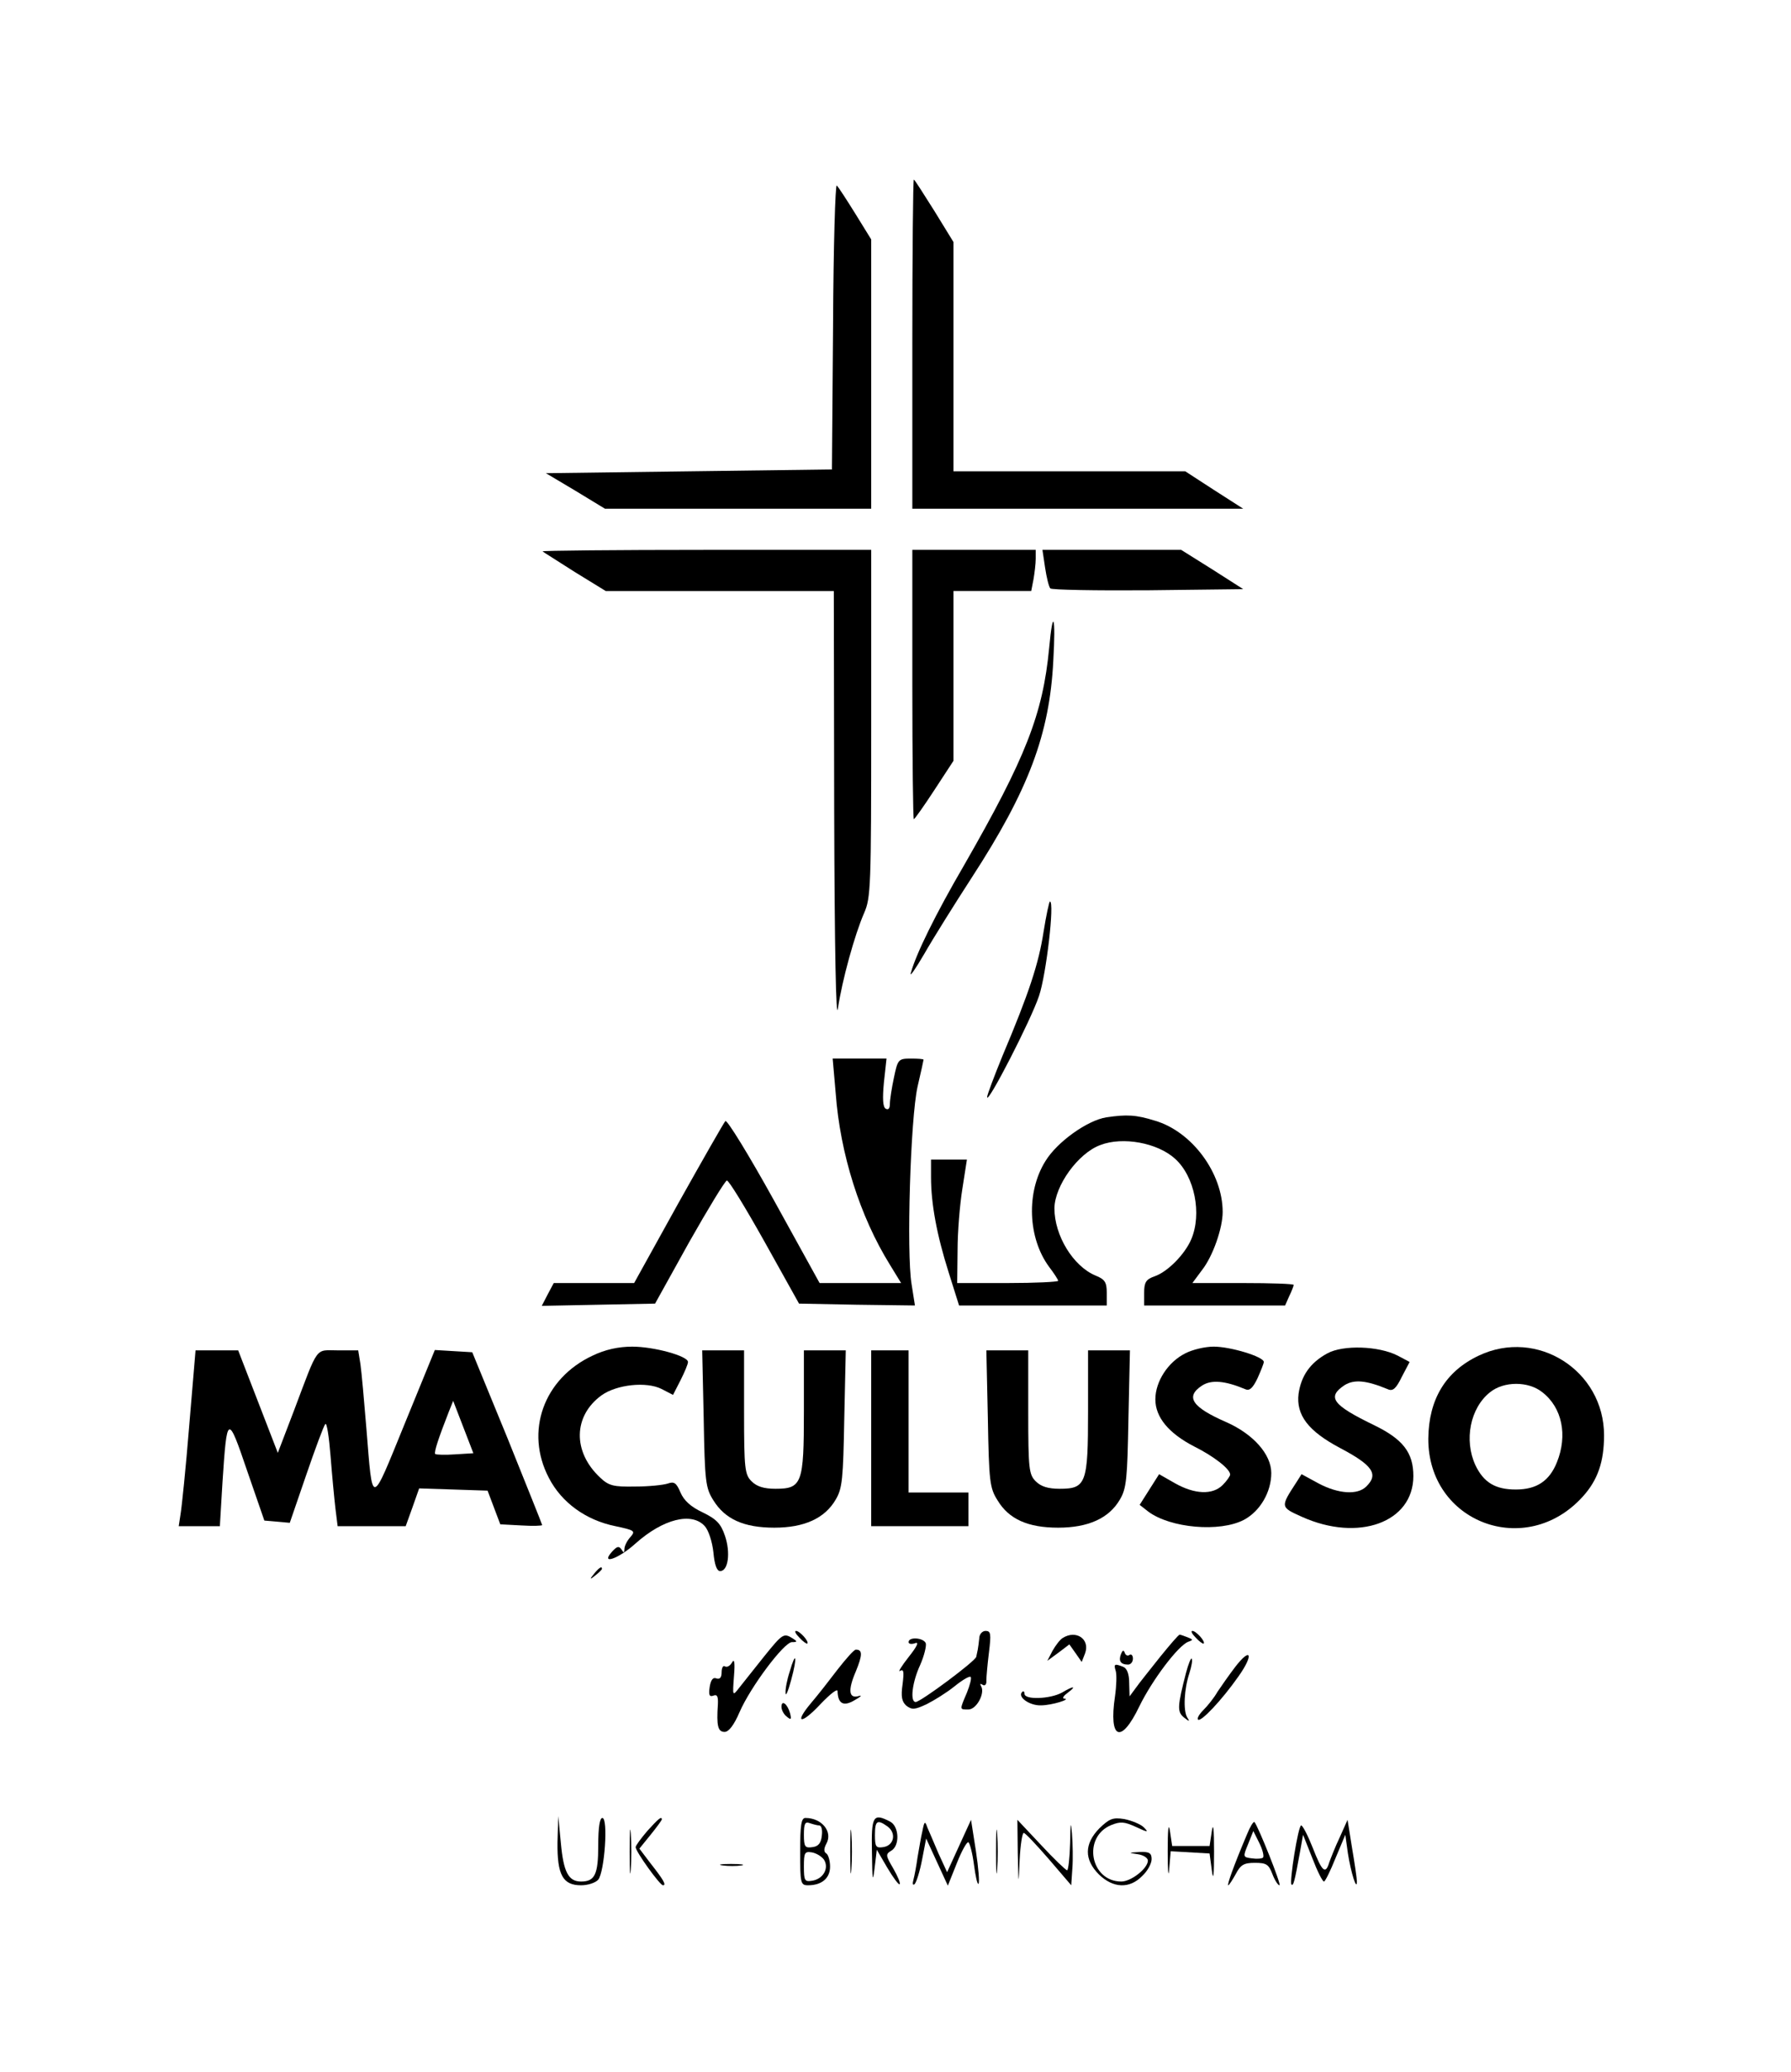 <?xml version="1.0" standalone="no"?>
<!DOCTYPE svg PUBLIC "-//W3C//DTD SVG 20010904//EN"
 "http://www.w3.org/TR/2001/REC-SVG-20010904/DTD/svg10.dtd">
<svg version="1.0" xmlns="http://www.w3.org/2000/svg"
 width="479pt" height="554pt" viewBox="0 0 479 554"
 preserveAspectRatio="xMidYMid meet">

<g transform="translate(0,554) scale(0.1,-0.1)"
fill="#000000" stroke="none">
<path d="M2440 4620 l0 -440 443 0 442 0 -78 50 -77 50 -310 0 -310 0 0 306 0
307 -51 83 c-29 46 -53 84 -55 84 -2 0 -4 -198 -4 -440z"/>
<path d="M2228 4669 l-3 -384 -383 -5 -382 -5 79 -47 79 -48 356 0 356 0 0
360 0 360 -42 68 c-23 37 -45 71 -50 76 -4 6 -9 -163 -10 -375z"/>
<path d="M1451 4066 c2 -2 41 -26 86 -55 l83 -51 305 0 305 0 1 -587 c1 -374
5 -566 10 -529 11 75 45 198 70 255 18 41 19 70 19 507 l0 464 -442 0 c-243 0
-439 -2 -437 -4z"/>
<path d="M2440 3710 c0 -198 2 -360 4 -360 2 0 27 35 55 78 l51 78 0 227 0
227 104 0 104 0 6 31 c3 17 6 42 6 55 l0 24 -165 0 -165 0 0 -360z"/>
<path d="M2795 4023 c4 -27 10 -51 14 -56 4 -4 122 -6 262 -5 l254 3 -83 53
-83 52 -185 0 -186 0 7 -47z"/>
<path d="M2806 3808 c-17 -178 -63 -294 -227 -580 -77 -132 -129 -238 -143
-289 -4 -13 12 10 36 51 24 42 81 133 127 204 152 234 208 383 218 579 7 121
-1 144 -11 35z"/>
<path d="M2791 3049 c-13 -85 -39 -164 -110 -332 -22 -54 -41 -104 -41 -110 0
-22 118 207 139 271 19 56 42 252 29 252 -2 0 -10 -37 -17 -81z"/>
<path d="M2235 2618 c12 -163 65 -330 145 -459 l30 -49 -109 0 -109 0 -122
221 c-67 121 -126 217 -130 212 -4 -4 -61 -104 -126 -220 l-118 -213 -108 0
-107 0 -16 -30 -16 -31 152 3 151 3 91 164 c51 90 96 164 101 165 5 1 50 -73
101 -164 l92 -165 155 -3 155 -2 -9 57 c-14 84 -3 443 16 528 9 38 16 71 16
72 0 2 -15 3 -34 3 -33 0 -35 -2 -45 -50 -6 -28 -11 -60 -11 -71 0 -12 -4 -17
-11 -13 -8 4 -9 28 -5 70 l7 64 -72 0 -72 0 8 -92z"/>
<path d="M2959 2553 c-51 -8 -132 -66 -163 -117 -52 -83 -47 -206 10 -283 13
-17 24 -34 24 -37 0 -3 -61 -6 -135 -6 l-135 0 1 88 c0 48 6 122 13 165 l12
77 -48 0 -48 0 0 -47 c0 -70 15 -153 47 -254 l28 -89 198 0 197 0 0 34 c0 28
-5 36 -30 46 -60 25 -110 107 -110 180 1 60 63 147 123 169 60 23 153 6 200
-37 52 -47 72 -147 43 -215 -17 -40 -63 -87 -98 -99 -23 -8 -28 -16 -28 -44
l0 -34 188 0 189 0 11 25 c7 14 12 28 12 30 0 3 -61 5 -136 5 l-135 0 26 35
c29 37 55 112 55 155 0 104 -82 215 -181 244 -51 16 -76 17 -130 9z"/>
<path d="M1585 1916 c-131 -61 -182 -203 -117 -327 34 -66 99 -113 178 -129
52 -11 54 -13 40 -29 -9 -10 -16 -24 -16 -32 0 -11 -2 -11 -8 -1 -7 10 -12 8
-25 -6 -33 -37 18 -19 63 22 73 65 150 85 185 46 10 -11 20 -42 23 -70 3 -33
9 -50 18 -50 22 0 28 50 13 94 -11 33 -23 45 -60 63 -32 15 -50 32 -59 53 -11
26 -17 30 -34 24 -12 -4 -51 -8 -88 -8 -57 -1 -70 2 -93 24 -74 69 -72 165 4
220 41 29 120 37 160 17 l31 -16 20 39 c11 22 20 43 20 49 0 16 -91 41 -149
41 -37 0 -73 -8 -106 -24z"/>
<path d="M3170 1922 c-46 -23 -80 -75 -80 -123 0 -48 36 -91 104 -126 52 -26
96 -60 96 -75 0 -4 -9 -17 -20 -28 -27 -27 -75 -25 -128 5 l-42 24 -26 -41
-26 -41 23 -18 c59 -44 191 -56 256 -22 43 23 73 74 73 125 0 50 -48 104 -120
136 -92 40 -111 68 -65 98 25 16 61 13 116 -10 11 -5 20 4 32 29 9 20 17 40
17 44 0 14 -89 41 -134 41 -23 0 -57 -8 -76 -18z"/>
<path d="M3550 1922 c-46 -25 -70 -60 -77 -108 -7 -57 26 -100 111 -145 87
-46 104 -70 70 -103 -23 -23 -74 -20 -127 8 l-46 25 -14 -22 c-43 -66 -43 -66
15 -92 151 -68 298 -15 298 109 0 63 -28 99 -107 137 -109 53 -125 74 -77 106
26 16 58 13 116 -11 13 -6 22 2 37 33 l21 40 -32 17 c-51 26 -146 29 -188 6z"/>
<path d="M3955 1916 c-89 -42 -134 -117 -135 -222 -1 -224 261 -323 413 -155
40 44 57 93 57 164 0 173 -179 287 -335 213z m170 -98 c53 -41 68 -115 39
-187 -20 -50 -54 -73 -110 -73 -55 0 -86 19 -108 65 -31 67 -14 153 39 195 37
30 103 30 140 0z"/>
<path d="M506 1728 c-9 -112 -20 -218 -23 -235 l-5 -33 55 0 55 0 7 117 c12
183 14 184 66 31 l46 -133 34 -3 34 -3 44 128 c24 70 47 132 51 136 4 5 10
-34 14 -85 4 -51 10 -114 13 -140 l6 -48 91 0 91 0 18 50 18 51 92 -3 91 -3
17 -45 17 -45 56 -3 c31 -2 56 -1 56 1 0 2 -42 106 -93 233 l-94 229 -50 3
-50 3 -81 -198 c-91 -223 -85 -222 -102 -13 -6 74 -13 152 -16 173 l-6 37 -54
0 c-62 0 -51 16 -117 -159 l-44 -115 -53 137 -53 137 -57 0 -57 0 -17 -202z
m711 -76 c-27 -2 -51 -1 -53 1 -4 4 9 43 36 112 l12 30 27 -70 27 -70 -49 -3z"/>
<path d="M1882 1748 c3 -169 5 -186 26 -219 31 -50 81 -73 163 -73 80 0 135
25 164 75 18 30 20 56 23 217 l4 182 -56 0 -56 0 0 -163 c0 -193 -5 -207 -76
-207 -31 0 -50 6 -64 20 -18 18 -20 33 -20 185 l0 165 -56 0 -56 0 4 -182z"/>
<path d="M2330 1695 l0 -235 130 0 130 0 0 45 0 45 -80 0 -80 0 0 190 0 190
-50 0 -50 0 0 -235z"/>
<path d="M2642 1748 c3 -169 5 -186 26 -219 30 -50 81 -73 162 -73 80 0 136
25 165 75 18 30 20 56 23 217 l4 182 -56 0 -56 0 0 -163 c0 -193 -5 -207 -76
-207 -31 0 -50 6 -64 20 -18 18 -20 33 -20 185 l0 165 -56 0 -56 0 4 -182z"/>
<path d="M1589 1333 c-13 -16 -12 -17 4 -4 9 7 17 15 17 17 0 8 -8 3 -21 -13z"/>
<path d="M2138 1162 c9 -10 19 -17 21 -16 6 5 -20 34 -30 34 -5 0 -1 -8 9 -18z"/>
<path d="M2619 1160 c-1 -11 -3 -24 -4 -30 -1 -5 -3 -14 -4 -19 -1 -11 -149
-121 -162 -121 -16 0 -9 54 12 99 11 25 17 51 15 58 -6 15 -46 18 -46 3 0 -5
8 -6 17 -3 12 5 6 -8 -17 -37 -19 -24 -29 -41 -23 -37 10 6 11 -2 7 -35 -5
-34 -2 -47 10 -58 15 -11 22 -11 54 4 20 10 54 31 75 48 21 17 40 28 43 25 3
-3 -2 -22 -10 -42 -20 -47 -20 -45 4 -45 22 0 45 44 34 62 -4 7 -2 8 4 4 6 -4
11 1 10 11 0 10 3 44 7 76 6 49 5 57 -9 57 -9 0 -17 -9 -17 -20z"/>
<path d="M3198 1162 c9 -10 19 -17 21 -16 6 5 -20 34 -30 34 -5 0 -1 -8 9 -18z"/>
<path d="M2043 1111 c-26 -33 -56 -70 -66 -83 -18 -23 -18 -23 -14 31 3 36 1
48 -5 37 -5 -9 -13 -14 -19 -11 -5 4 -9 -4 -9 -15 0 -15 -5 -20 -14 -17 -9 4
-15 -4 -18 -23 -3 -21 -1 -27 10 -23 10 4 13 -2 12 -23 -4 -58 0 -74 18 -74
11 0 25 18 40 53 29 67 119 187 140 187 15 0 15 2 2 10 -24 15 -27 13 -77 -49z"/>
<path d="M2842 1161 c-7 -4 -19 -20 -27 -34 l-14 -27 30 22 29 22 17 -24 16
-23 9 23 c14 38 -24 64 -60 41z"/>
<path d="M3103 1111 c-26 -33 -56 -70 -65 -83 l-17 -23 -1 36 c0 24 -6 39 -16
43 -23 9 -26 8 -20 -11 3 -10 2 -40 -2 -68 -17 -115 16 -129 65 -27 34 70 104
163 131 173 14 5 13 6 -2 12 -10 4 -19 7 -21 7 -3 0 -26 -27 -52 -59z"/>
<path d="M2241 1078 c-22 -29 -54 -70 -72 -91 -47 -56 -26 -58 26 -2 25 26 45
42 45 34 1 -34 16 -42 46 -24 16 9 21 14 11 11 -27 -8 -30 15 -8 66 18 44 18
58 0 58 -5 0 -26 -24 -48 -52z"/>
<path d="M2998 1118 c-7 -18 -1 -28 19 -28 7 0 13 7 13 16 0 8 -4 13 -9 10 -5
-4 -11 -1 -13 6 -3 8 -6 6 -10 -4z"/>
<path d="M3303 1083 c-16 -21 -37 -51 -47 -66 -9 -16 -26 -37 -38 -49 -11 -11
-17 -22 -14 -25 7 -8 63 51 108 115 42 59 34 81 -9 25z"/>
<path d="M2112 1071 c-7 -21 -12 -47 -11 -57 0 -11 7 5 15 35 17 62 13 81 -4
22z"/>
<path d="M3172 1068 c-23 -89 -24 -104 -6 -119 15 -12 17 -12 9 0 -11 19 -8
76 6 118 6 19 9 36 6 39 -2 2 -9 -15 -15 -38z"/>
<path d="M2840 1015 c-31 -17 -100 -20 -100 -3 0 6 -3 8 -6 5 -14 -13 19 -37
50 -36 29 0 83 17 62 18 -6 1 -1 8 10 16 24 18 16 19 -16 0z"/>
<path d="M2090 977 c0 -8 6 -20 14 -26 12 -10 13 -8 9 9 -7 25 -23 37 -23 17z"/>
<path d="M1491 615 c-1 -87 14 -115 63 -115 19 0 39 7 46 15 17 21 27 165 11
165 -7 0 -11 -25 -11 -73 0 -78 -9 -97 -46 -97 -34 0 -47 26 -54 103 l-7 72
-2 -70z"/>
<path d="M1684 590 c0 -52 1 -74 3 -47 2 26 2 68 0 95 -2 26 -3 4 -3 -48z"/>
<path d="M1731 645 c-17 -20 -31 -39 -31 -43 0 -12 65 -102 73 -102 10 0 2 14
-35 61 l-28 37 30 37 c17 21 30 39 30 41 0 10 -10 1 -39 -31z"/>
<path d="M2140 590 c0 -84 1 -90 21 -90 37 0 59 19 59 50 0 16 -5 32 -10 35
-7 4 -7 13 0 26 18 32 -12 69 -56 69 -11 0 -14 -19 -14 -90z m51 70 c6 0 9
-12 7 -27 -2 -20 -9 -29 -25 -31 -20 -3 -23 1 -23 33 0 30 3 36 16 31 9 -3 20
-6 25 -6z m13 -92 c14 -23 -3 -52 -33 -56 -19 -3 -21 1 -21 38 0 37 2 41 21
38 12 -2 27 -11 33 -20z"/>
<path d="M2274 590 c0 -52 1 -74 3 -47 2 26 2 68 0 95 -2 26 -3 4 -3 -48z"/>
<path d="M2332 588 c1 -75 2 -83 7 -43 l6 50 28 -48 c16 -27 31 -47 33 -44 3
2 -5 21 -17 42 -20 34 -21 38 -6 47 24 13 22 65 -2 78 -46 24 -51 16 -49 -82z
m42 69 c24 -18 17 -51 -12 -55 -19 -3 -22 1 -22 32 0 39 6 43 34 23z"/>
<path d="M2664 590 c0 -52 1 -74 3 -47 2 26 2 68 0 95 -2 26 -3 4 -3 -48z"/>
<path d="M2862 613 c-1 -40 -5 -73 -8 -73 -3 0 -35 30 -70 68 l-63 67 1 -90
c2 -88 2 -88 5 -17 2 39 7 72 11 72 4 0 34 -32 67 -70 l60 -70 3 45 c2 25 1
66 -1 93 -3 36 -4 30 -5 -25z"/>
<path d="M2940 652 c-40 -41 -41 -83 -1 -123 38 -37 82 -39 116 -4 14 13 25
33 25 45 0 16 -6 20 -32 19 -31 -2 -31 -2 -5 -6 15 -2 27 -10 27 -17 0 -21
-45 -56 -71 -56 -83 0 -105 119 -27 151 25 10 35 9 66 -5 32 -15 35 -15 21 -1
-8 8 -32 18 -52 22 -31 5 -40 1 -67 -25z"/>
<path d="M3123 590 c0 -52 2 -73 4 -47 l4 48 52 -3 52 -3 6 -45 c4 -31 6 -15
6 50 0 59 -2 80 -6 55 l-6 -40 -50 0 -50 0 -6 40 c-4 25 -6 3 -6 -55z"/>
<path d="M2467 645 c-4 -16 -9 -48 -13 -70 -3 -22 -8 -49 -11 -60 -3 -11 -2
-16 3 -12 5 5 14 34 20 65 l11 57 29 -63 29 -63 24 60 c13 33 27 58 31 56 4
-3 11 -30 15 -61 4 -30 9 -53 12 -50 3 3 0 42 -7 88 l-13 83 -32 -70 -32 -70
-23 50 c-12 28 -25 59 -30 70 -6 18 -8 16 -13 -10z"/>
<path d="M3335 636 c-36 -85 -54 -136 -50 -136 2 0 11 14 20 30 13 25 22 30
51 30 31 0 37 -4 47 -30 6 -16 15 -30 19 -30 6 0 -57 158 -67 169 -3 2 -12
-13 -20 -33z m43 -62 c-4 -3 -17 -4 -30 -2 -24 3 -24 4 -10 38 l14 35 16 -32
c9 -18 13 -35 10 -39z"/>
<path d="M3583 628 c-12 -25 -24 -56 -28 -67 -10 -33 -19 -25 -44 39 -13 33
-27 60 -31 60 -8 0 -32 -151 -26 -158 5 -4 8 5 23 88 l8 45 25 -63 c13 -34 27
-62 31 -62 3 0 17 28 31 63 l26 62 7 -50 c8 -51 24 -102 24 -75 0 8 -6 49 -13
90 l-12 75 -21 -47z"/>
<path d="M1933 553 c15 -2 37 -2 50 0 12 2 0 4 -28 4 -27 0 -38 -2 -22 -4z"/>
</g>
</svg>
